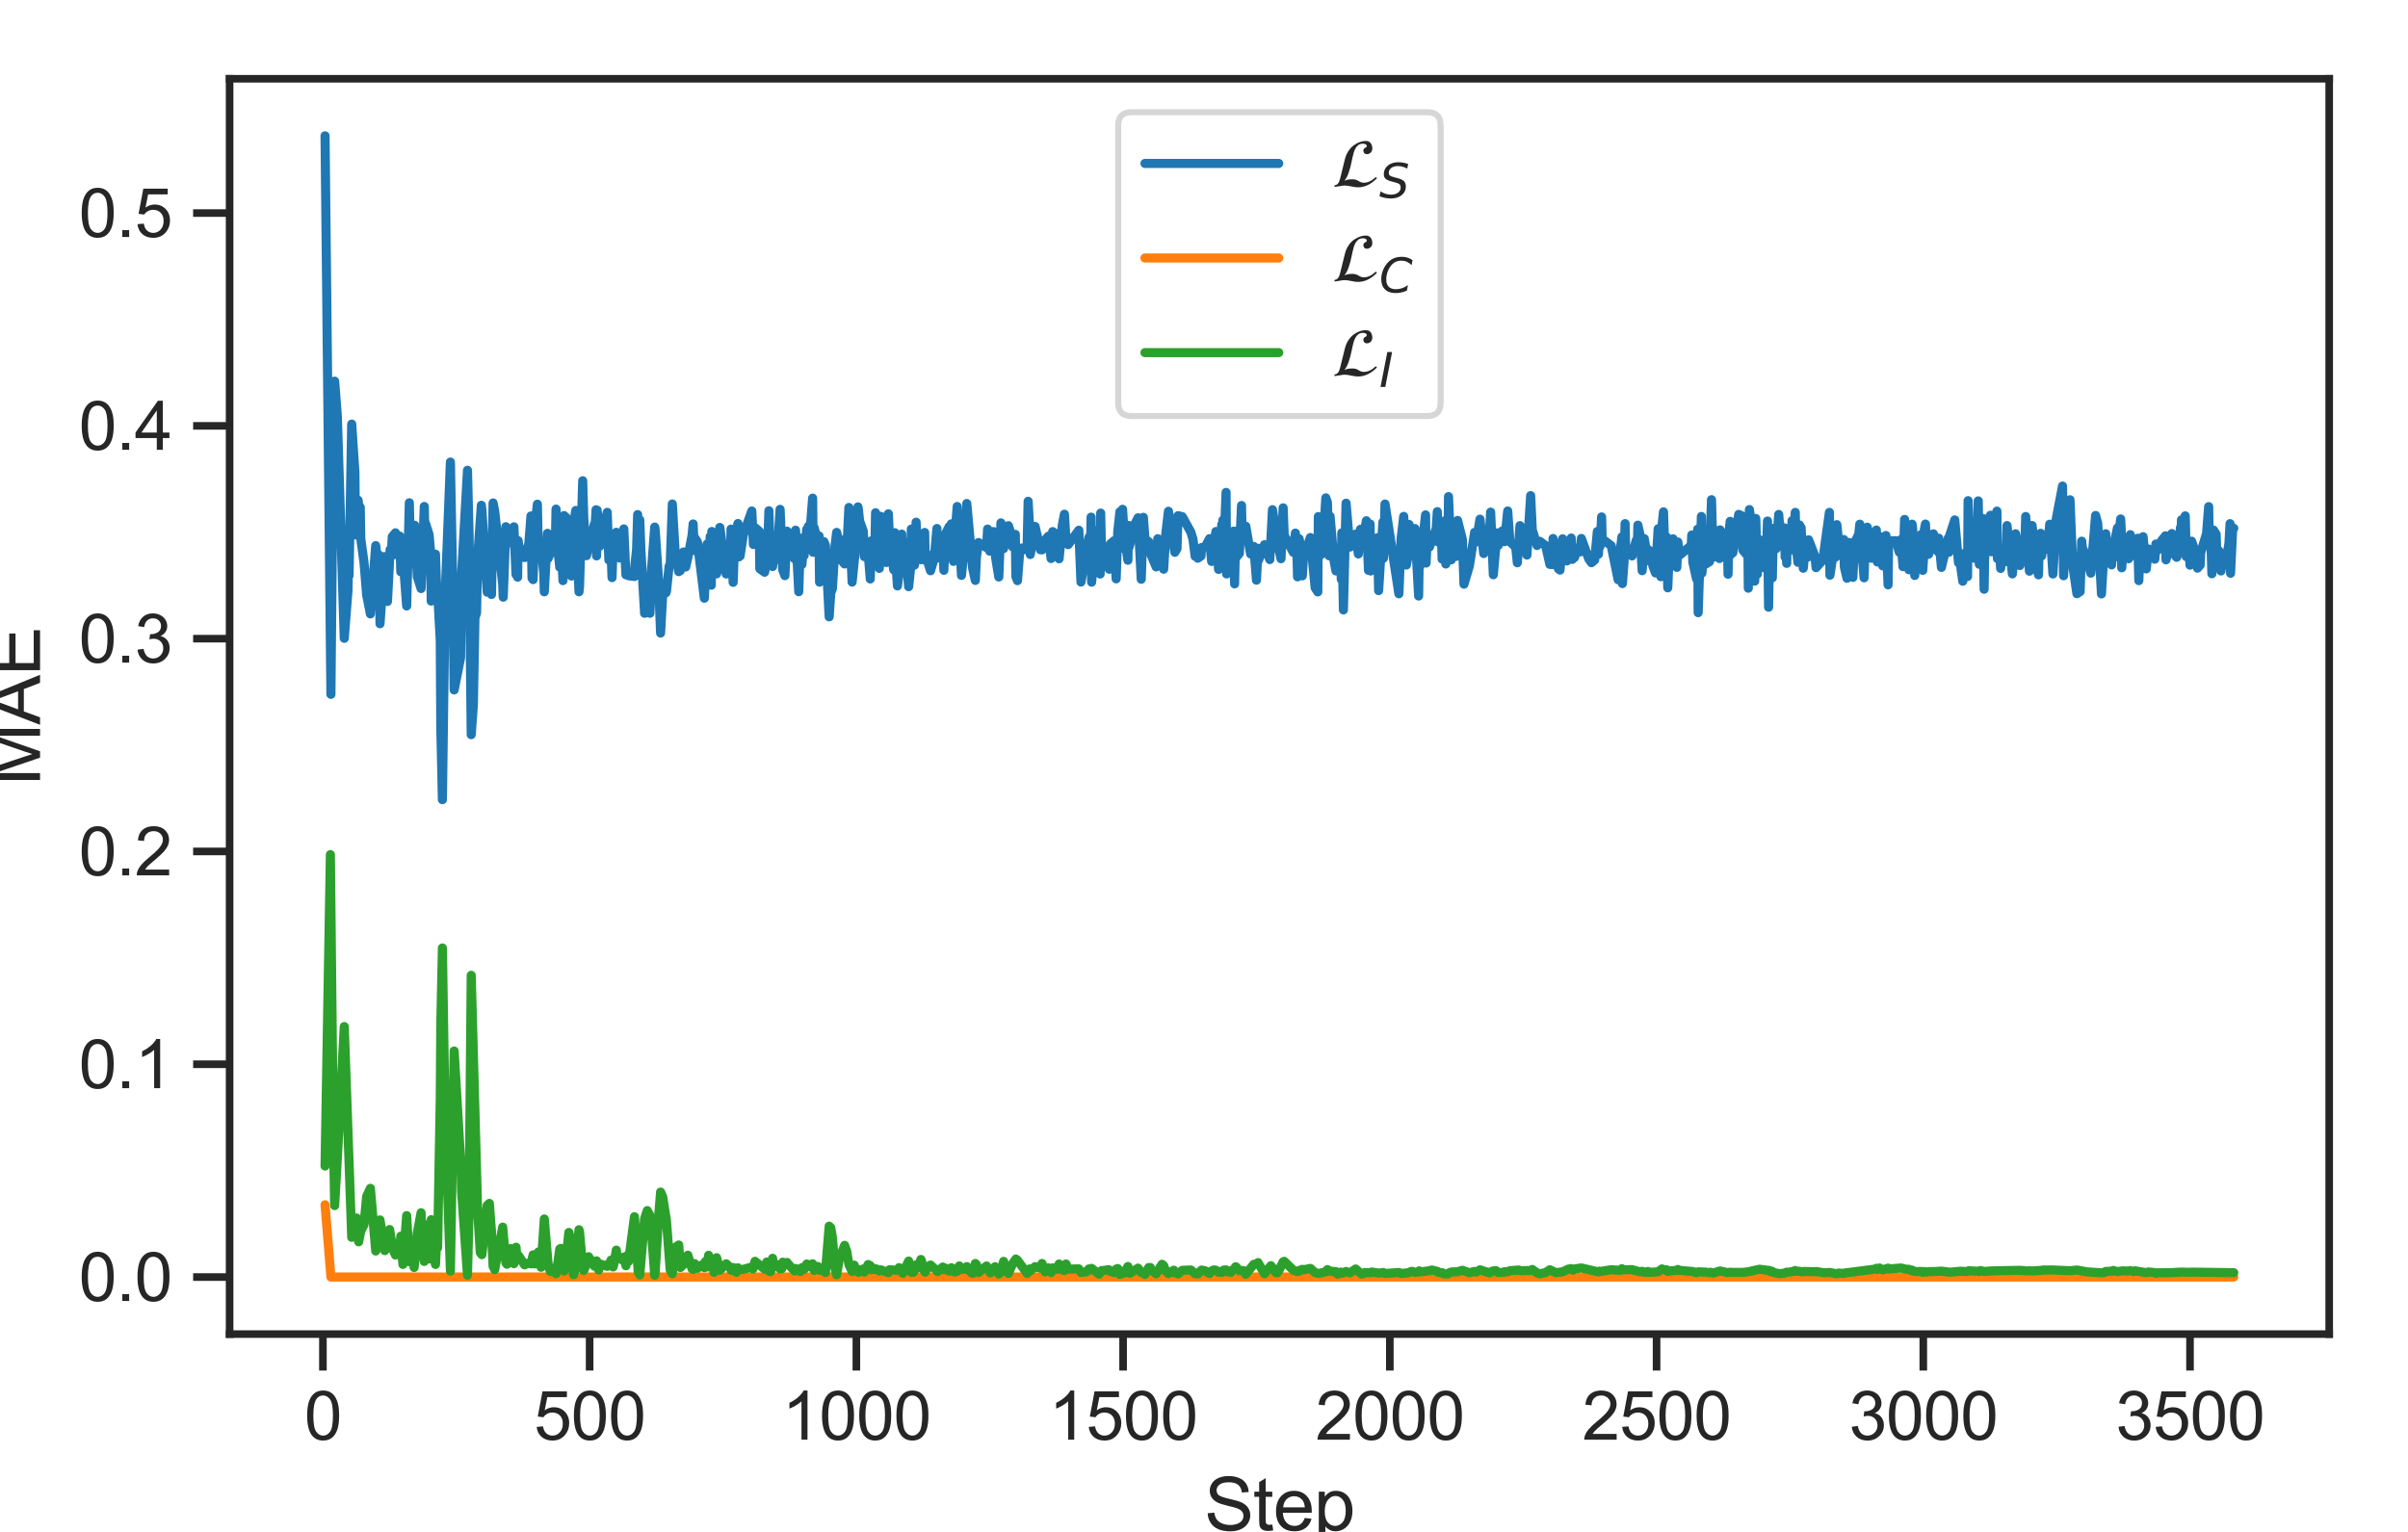 <?xml version="1.0" encoding="utf-8" standalone="no"?>
<!DOCTYPE svg PUBLIC "-//W3C//DTD SVG 1.1//EN"
  "http://www.w3.org/Graphics/SVG/1.1/DTD/svg11.dtd">
<svg xmlns:xlink="http://www.w3.org/1999/xlink" width="396pt" height="252pt" viewBox="0 0 396 252" xmlns="http://www.w3.org/2000/svg" version="1.1">
 <defs>
  <style type="text/css">*{stroke-linejoin: round; stroke-linecap: butt}</style>
 </defs>
 <g id="figure_1">
  <g id="patch_1">
   <path d="M 0 252 
L 396 252 
L 396 0 
L 0 0 
z
" style="fill: #ffffff"/>
  </g>
  <g id="axes_1">
   <g id="patch_2">
    <path d="M 37.76 219.46 
L 383.04 219.46 
L 383.04 12.96 
L 37.76 12.96 
z
" style="fill: #ffffff"/>
   </g>
   <g id="matplotlib.axis_1">
    <g id="xtick_1">
     <g id="line2d_1">
      <defs>
       <path id="m324ecf9fe1" d="M 0 0 
L 0 6 
" style="stroke: #262626; stroke-width: 1.25"/>
      </defs>
      <g>
       <use xlink:href="#m324ecf9fe1" x="53.104" y="219.46" style="fill: #262626; stroke: #262626; stroke-width: 1.25"/>
      </g>
     </g>
     <g id="text_1">
      <!-- 0 -->
      <g style="fill: #262626" transform="translate(50.045 236.834) scale(0.11 -0.11)">
       <defs>
        <path id="ArialMT-30" d="M 266 2259 
Q 266 3072 433 3567 
Q 600 4063 929 4331 
Q 1259 4600 1759 4600 
Q 2128 4600 2406 4451 
Q 2684 4303 2865 4023 
Q 3047 3744 3150 3342 
Q 3253 2941 3253 2259 
Q 3253 1453 3087 958 
Q 2922 463 2592 192 
Q 2263 -78 1759 -78 
Q 1097 -78 719 397 
Q 266 969 266 2259 
z
M 844 2259 
Q 844 1131 1108 757 
Q 1372 384 1759 384 
Q 2147 384 2411 759 
Q 2675 1134 2675 2259 
Q 2675 3391 2411 3762 
Q 2147 4134 1753 4134 
Q 1366 4134 1134 3806 
Q 844 3388 844 2259 
z
" transform="scale(0.016)"/>
       </defs>
       <use xlink:href="#ArialMT-30"/>
      </g>
     </g>
    </g>
    <g id="xtick_2">
     <g id="line2d_2">
      <g>
       <use xlink:href="#m324ecf9fe1" x="96.968" y="219.46" style="fill: #262626; stroke: #262626; stroke-width: 1.25"/>
      </g>
     </g>
     <g id="text_2">
      <!-- 500 -->
      <g style="fill: #262626" transform="translate(87.792 236.834) scale(0.11 -0.11)">
       <defs>
        <path id="ArialMT-35" d="M 266 1200 
L 856 1250 
Q 922 819 1161 601 
Q 1400 384 1738 384 
Q 2144 384 2425 690 
Q 2706 997 2706 1503 
Q 2706 1984 2436 2262 
Q 2166 2541 1728 2541 
Q 1456 2541 1237 2417 
Q 1019 2294 894 2097 
L 366 2166 
L 809 4519 
L 3088 4519 
L 3088 3981 
L 1259 3981 
L 1013 2750 
Q 1425 3038 1878 3038 
Q 2478 3038 2890 2622 
Q 3303 2206 3303 1553 
Q 3303 931 2941 478 
Q 2500 -78 1738 -78 
Q 1113 -78 717 272 
Q 322 622 266 1200 
z
" transform="scale(0.016)"/>
       </defs>
       <use xlink:href="#ArialMT-35"/>
       <use xlink:href="#ArialMT-30" x="55.615"/>
       <use xlink:href="#ArialMT-30" x="111.23"/>
      </g>
     </g>
    </g>
    <g id="xtick_3">
     <g id="line2d_3">
      <g>
       <use xlink:href="#m324ecf9fe1" x="140.832" y="219.46" style="fill: #262626; stroke: #262626; stroke-width: 1.25"/>
      </g>
     </g>
     <g id="text_3">
      <!-- 1000 -->
      <g style="fill: #262626" transform="translate(128.598 236.834) scale(0.11 -0.11)">
       <defs>
        <path id="ArialMT-31" d="M 2384 0 
L 1822 0 
L 1822 3584 
Q 1619 3391 1289 3197 
Q 959 3003 697 2906 
L 697 3450 
Q 1169 3672 1522 3987 
Q 1875 4303 2022 4600 
L 2384 4600 
L 2384 0 
z
" transform="scale(0.016)"/>
       </defs>
       <use xlink:href="#ArialMT-31"/>
       <use xlink:href="#ArialMT-30" x="55.615"/>
       <use xlink:href="#ArialMT-30" x="111.23"/>
       <use xlink:href="#ArialMT-30" x="166.846"/>
      </g>
     </g>
    </g>
    <g id="xtick_4">
     <g id="line2d_4">
      <g>
       <use xlink:href="#m324ecf9fe1" x="184.696" y="219.46" style="fill: #262626; stroke: #262626; stroke-width: 1.25"/>
      </g>
     </g>
     <g id="text_4">
      <!-- 1500 -->
      <g style="fill: #262626" transform="translate(172.462 236.834) scale(0.11 -0.11)">
       <use xlink:href="#ArialMT-31"/>
       <use xlink:href="#ArialMT-35" x="55.615"/>
       <use xlink:href="#ArialMT-30" x="111.23"/>
       <use xlink:href="#ArialMT-30" x="166.846"/>
      </g>
     </g>
    </g>
    <g id="xtick_5">
     <g id="line2d_5">
      <g>
       <use xlink:href="#m324ecf9fe1" x="228.56" y="219.46" style="fill: #262626; stroke: #262626; stroke-width: 1.25"/>
      </g>
     </g>
     <g id="text_5">
      <!-- 2000 -->
      <g style="fill: #262626" transform="translate(216.326 236.834) scale(0.11 -0.11)">
       <defs>
        <path id="ArialMT-32" d="M 3222 541 
L 3222 0 
L 194 0 
Q 188 203 259 391 
Q 375 700 629 1000 
Q 884 1300 1366 1694 
Q 2113 2306 2375 2664 
Q 2638 3022 2638 3341 
Q 2638 3675 2398 3904 
Q 2159 4134 1775 4134 
Q 1369 4134 1125 3890 
Q 881 3647 878 3216 
L 300 3275 
Q 359 3922 746 4261 
Q 1134 4600 1788 4600 
Q 2447 4600 2831 4234 
Q 3216 3869 3216 3328 
Q 3216 3053 3103 2787 
Q 2991 2522 2730 2228 
Q 2469 1934 1863 1422 
Q 1356 997 1212 845 
Q 1069 694 975 541 
L 3222 541 
z
" transform="scale(0.016)"/>
       </defs>
       <use xlink:href="#ArialMT-32"/>
       <use xlink:href="#ArialMT-30" x="55.615"/>
       <use xlink:href="#ArialMT-30" x="111.23"/>
       <use xlink:href="#ArialMT-30" x="166.846"/>
      </g>
     </g>
    </g>
    <g id="xtick_6">
     <g id="line2d_6">
      <g>
       <use xlink:href="#m324ecf9fe1" x="272.424" y="219.46" style="fill: #262626; stroke: #262626; stroke-width: 1.25"/>
      </g>
     </g>
     <g id="text_6">
      <!-- 2500 -->
      <g style="fill: #262626" transform="translate(260.19 236.834) scale(0.11 -0.11)">
       <use xlink:href="#ArialMT-32"/>
       <use xlink:href="#ArialMT-35" x="55.615"/>
       <use xlink:href="#ArialMT-30" x="111.23"/>
       <use xlink:href="#ArialMT-30" x="166.846"/>
      </g>
     </g>
    </g>
    <g id="xtick_7">
     <g id="line2d_7">
      <g>
       <use xlink:href="#m324ecf9fe1" x="316.288" y="219.46" style="fill: #262626; stroke: #262626; stroke-width: 1.25"/>
      </g>
     </g>
     <g id="text_7">
      <!-- 3000 -->
      <g style="fill: #262626" transform="translate(304.054 236.834) scale(0.11 -0.11)">
       <defs>
        <path id="ArialMT-33" d="M 269 1209 
L 831 1284 
Q 928 806 1161 595 
Q 1394 384 1728 384 
Q 2125 384 2398 659 
Q 2672 934 2672 1341 
Q 2672 1728 2419 1979 
Q 2166 2231 1775 2231 
Q 1616 2231 1378 2169 
L 1441 2663 
Q 1497 2656 1531 2656 
Q 1891 2656 2178 2843 
Q 2466 3031 2466 3422 
Q 2466 3731 2256 3934 
Q 2047 4138 1716 4138 
Q 1388 4138 1169 3931 
Q 950 3725 888 3313 
L 325 3413 
Q 428 3978 793 4289 
Q 1159 4600 1703 4600 
Q 2078 4600 2393 4439 
Q 2709 4278 2876 4000 
Q 3044 3722 3044 3409 
Q 3044 3113 2884 2869 
Q 2725 2625 2413 2481 
Q 2819 2388 3044 2092 
Q 3269 1797 3269 1353 
Q 3269 753 2831 336 
Q 2394 -81 1725 -81 
Q 1122 -81 723 278 
Q 325 638 269 1209 
z
" transform="scale(0.016)"/>
       </defs>
       <use xlink:href="#ArialMT-33"/>
       <use xlink:href="#ArialMT-30" x="55.615"/>
       <use xlink:href="#ArialMT-30" x="111.23"/>
       <use xlink:href="#ArialMT-30" x="166.846"/>
      </g>
     </g>
    </g>
    <g id="xtick_8">
     <g id="line2d_8">
      <g>
       <use xlink:href="#m324ecf9fe1" x="360.152" y="219.46" style="fill: #262626; stroke: #262626; stroke-width: 1.25"/>
      </g>
     </g>
     <g id="text_8">
      <!-- 3500 -->
      <g style="fill: #262626" transform="translate(347.918 236.834) scale(0.11 -0.11)">
       <use xlink:href="#ArialMT-33"/>
       <use xlink:href="#ArialMT-35" x="55.615"/>
       <use xlink:href="#ArialMT-30" x="111.23"/>
       <use xlink:href="#ArialMT-30" x="166.846"/>
      </g>
     </g>
    </g>
    <g id="text_9">
     <!-- Step -->
     <g style="fill: #262626" transform="translate(198.058 251.755) scale(0.12 -0.12)">
      <defs>
       <path id="ArialMT-53" d="M 288 1472 
L 859 1522 
Q 900 1178 1048 958 
Q 1197 738 1509 602 
Q 1822 466 2213 466 
Q 2559 466 2825 569 
Q 3091 672 3220 851 
Q 3350 1031 3350 1244 
Q 3350 1459 3225 1620 
Q 3100 1781 2813 1891 
Q 2628 1963 1997 2114 
Q 1366 2266 1113 2400 
Q 784 2572 623 2826 
Q 463 3081 463 3397 
Q 463 3744 659 4045 
Q 856 4347 1234 4503 
Q 1613 4659 2075 4659 
Q 2584 4659 2973 4495 
Q 3363 4331 3572 4012 
Q 3781 3694 3797 3291 
L 3216 3247 
Q 3169 3681 2898 3903 
Q 2628 4125 2100 4125 
Q 1550 4125 1298 3923 
Q 1047 3722 1047 3438 
Q 1047 3191 1225 3031 
Q 1400 2872 2139 2705 
Q 2878 2538 3153 2413 
Q 3553 2228 3743 1945 
Q 3934 1663 3934 1294 
Q 3934 928 3725 604 
Q 3516 281 3123 101 
Q 2731 -78 2241 -78 
Q 1619 -78 1198 103 
Q 778 284 539 648 
Q 300 1013 288 1472 
z
" transform="scale(0.016)"/>
       <path id="ArialMT-74" d="M 1650 503 
L 1731 6 
Q 1494 -44 1306 -44 
Q 1000 -44 831 53 
Q 663 150 594 308 
Q 525 466 525 972 
L 525 2881 
L 113 2881 
L 113 3319 
L 525 3319 
L 525 4141 
L 1084 4478 
L 1084 3319 
L 1650 3319 
L 1650 2881 
L 1084 2881 
L 1084 941 
Q 1084 700 1114 631 
Q 1144 563 1211 522 
Q 1278 481 1403 481 
Q 1497 481 1650 503 
z
" transform="scale(0.016)"/>
       <path id="ArialMT-65" d="M 2694 1069 
L 3275 997 
Q 3138 488 2766 206 
Q 2394 -75 1816 -75 
Q 1088 -75 661 373 
Q 234 822 234 1631 
Q 234 2469 665 2931 
Q 1097 3394 1784 3394 
Q 2450 3394 2872 2941 
Q 3294 2488 3294 1666 
Q 3294 1616 3291 1516 
L 816 1516 
Q 847 969 1125 678 
Q 1403 388 1819 388 
Q 2128 388 2347 550 
Q 2566 713 2694 1069 
z
M 847 1978 
L 2700 1978 
Q 2663 2397 2488 2606 
Q 2219 2931 1791 2931 
Q 1403 2931 1139 2672 
Q 875 2413 847 1978 
z
" transform="scale(0.016)"/>
       <path id="ArialMT-70" d="M 422 -1272 
L 422 3319 
L 934 3319 
L 934 2888 
Q 1116 3141 1344 3267 
Q 1572 3394 1897 3394 
Q 2322 3394 2647 3175 
Q 2972 2956 3137 2557 
Q 3303 2159 3303 1684 
Q 3303 1175 3120 767 
Q 2938 359 2589 142 
Q 2241 -75 1856 -75 
Q 1575 -75 1351 44 
Q 1128 163 984 344 
L 984 -1272 
L 422 -1272 
z
M 931 1641 
Q 931 1000 1190 694 
Q 1450 388 1819 388 
Q 2194 388 2461 705 
Q 2728 1022 2728 1688 
Q 2728 2322 2467 2637 
Q 2206 2953 1844 2953 
Q 1484 2953 1207 2617 
Q 931 2281 931 1641 
z
" transform="scale(0.016)"/>
      </defs>
      <use xlink:href="#ArialMT-53"/>
      <use xlink:href="#ArialMT-74" x="66.699"/>
      <use xlink:href="#ArialMT-65" x="94.482"/>
      <use xlink:href="#ArialMT-70" x="150.098"/>
     </g>
    </g>
   </g>
   <g id="matplotlib.axis_2">
    <g id="ytick_1">
     <g id="line2d_9">
      <defs>
       <path id="m68fe9fb8db" d="M 0 0 
L -6 0 
" style="stroke: #262626; stroke-width: 1.25"/>
      </defs>
      <g>
       <use xlink:href="#m68fe9fb8db" x="37.76" y="210.074" style="fill: #262626; stroke: #262626; stroke-width: 1.25"/>
      </g>
     </g>
     <g id="text_10">
      <!-- 0.0 -->
      <g style="fill: #262626" transform="translate(12.97 214.01) scale(0.11 -0.11)">
       <defs>
        <path id="ArialMT-2e" d="M 581 0 
L 581 641 
L 1222 641 
L 1222 0 
L 581 0 
z
" transform="scale(0.016)"/>
       </defs>
       <use xlink:href="#ArialMT-30"/>
       <use xlink:href="#ArialMT-2e" x="55.615"/>
       <use xlink:href="#ArialMT-30" x="83.398"/>
      </g>
     </g>
    </g>
    <g id="ytick_2">
     <g id="line2d_10">
      <g>
       <use xlink:href="#m68fe9fb8db" x="37.76" y="175.069" style="fill: #262626; stroke: #262626; stroke-width: 1.25"/>
      </g>
     </g>
     <g id="text_11">
      <!-- 0.1 -->
      <g style="fill: #262626" transform="translate(12.97 179.006) scale(0.11 -0.11)">
       <use xlink:href="#ArialMT-30"/>
       <use xlink:href="#ArialMT-2e" x="55.615"/>
       <use xlink:href="#ArialMT-31" x="83.398"/>
      </g>
     </g>
    </g>
    <g id="ytick_3">
     <g id="line2d_11">
      <g>
       <use xlink:href="#m68fe9fb8db" x="37.76" y="140.064" style="fill: #262626; stroke: #262626; stroke-width: 1.25"/>
      </g>
     </g>
     <g id="text_12">
      <!-- 0.2 -->
      <g style="fill: #262626" transform="translate(12.97 144.001) scale(0.11 -0.11)">
       <use xlink:href="#ArialMT-30"/>
       <use xlink:href="#ArialMT-2e" x="55.615"/>
       <use xlink:href="#ArialMT-32" x="83.398"/>
      </g>
     </g>
    </g>
    <g id="ytick_4">
     <g id="line2d_12">
      <g>
       <use xlink:href="#m68fe9fb8db" x="37.76" y="105.06" style="fill: #262626; stroke: #262626; stroke-width: 1.25"/>
      </g>
     </g>
     <g id="text_13">
      <!-- 0.3 -->
      <g style="fill: #262626" transform="translate(12.97 108.997) scale(0.11 -0.11)">
       <use xlink:href="#ArialMT-30"/>
       <use xlink:href="#ArialMT-2e" x="55.615"/>
       <use xlink:href="#ArialMT-33" x="83.398"/>
      </g>
     </g>
    </g>
    <g id="ytick_5">
     <g id="line2d_13">
      <g>
       <use xlink:href="#m68fe9fb8db" x="37.76" y="70.055" style="fill: #262626; stroke: #262626; stroke-width: 1.25"/>
      </g>
     </g>
     <g id="text_14">
      <!-- 0.4 -->
      <g style="fill: #262626" transform="translate(12.97 73.992) scale(0.11 -0.11)">
       <defs>
        <path id="ArialMT-34" d="M 2069 0 
L 2069 1097 
L 81 1097 
L 81 1613 
L 2172 4581 
L 2631 4581 
L 2631 1613 
L 3250 1613 
L 3250 1097 
L 2631 1097 
L 2631 0 
L 2069 0 
z
M 2069 1613 
L 2069 3678 
L 634 1613 
L 2069 1613 
z
" transform="scale(0.016)"/>
       </defs>
       <use xlink:href="#ArialMT-30"/>
       <use xlink:href="#ArialMT-2e" x="55.615"/>
       <use xlink:href="#ArialMT-34" x="83.398"/>
      </g>
     </g>
    </g>
    <g id="ytick_6">
     <g id="line2d_14">
      <g>
       <use xlink:href="#m68fe9fb8db" x="37.76" y="35.051" style="fill: #262626; stroke: #262626; stroke-width: 1.25"/>
      </g>
     </g>
     <g id="text_15">
      <!-- 0.5 -->
      <g style="fill: #262626" transform="translate(12.97 38.987) scale(0.11 -0.11)">
       <use xlink:href="#ArialMT-30"/>
       <use xlink:href="#ArialMT-2e" x="55.615"/>
       <use xlink:href="#ArialMT-35" x="83.398"/>
      </g>
     </g>
    </g>
    <g id="text_16">
     <!-- MAE -->
     <g style="fill: #262626" transform="translate(6.585 129.212) rotate(-90) scale(0.12 -0.12)">
      <defs>
       <path id="ArialMT-4d" d="M 475 0 
L 475 4581 
L 1388 4581 
L 2472 1338 
Q 2622 884 2691 659 
Q 2769 909 2934 1394 
L 4031 4581 
L 4847 4581 
L 4847 0 
L 4263 0 
L 4263 3834 
L 2931 0 
L 2384 0 
L 1059 3900 
L 1059 0 
L 475 0 
z
" transform="scale(0.016)"/>
       <path id="ArialMT-41" d="M -9 0 
L 1750 4581 
L 2403 4581 
L 4278 0 
L 3588 0 
L 3053 1388 
L 1138 1388 
L 634 0 
L -9 0 
z
M 1313 1881 
L 2866 1881 
L 2388 3150 
Q 2169 3728 2063 4100 
Q 1975 3659 1816 3225 
L 1313 1881 
z
" transform="scale(0.016)"/>
       <path id="ArialMT-45" d="M 506 0 
L 506 4581 
L 3819 4581 
L 3819 4041 
L 1113 4041 
L 1113 2638 
L 3647 2638 
L 3647 2100 
L 1113 2100 
L 1113 541 
L 3925 541 
L 3925 0 
L 506 0 
z
" transform="scale(0.016)"/>
      </defs>
      <use xlink:href="#ArialMT-4d"/>
      <use xlink:href="#ArialMT-41" x="83.301"/>
      <use xlink:href="#ArialMT-45" x="150"/>
     </g>
    </g>
   </g>
   <g id="line2d_15">
    <path d="M 53.455 22.346 
L 54.42 114.22 
L 54.858 67.041 
L 55.034 62.706 
L 55.472 68.386 
L 56.613 105 
L 57.227 97.112 
L 57.315 92.074 
L 57.402 94.675 
L 57.841 69.763 
L 58.367 77.754 
L 58.455 87.993 
L 58.543 85.597 
L 58.63 87.198 
L 58.894 82.29 
L 59.069 83.951 
L 59.245 83.448 
L 59.332 88.656 
L 59.859 92.482 
L 60.297 97.866 
L 60.911 100.989 
L 61.789 89.759 
L 62.14 93.002 
L 62.403 91.339 
L 62.491 102.605 
L 63.28 91.561 
L 63.719 98.937 
L 64.157 90.413 
L 64.333 91.49 
L 64.508 88.29 
L 65.035 87.65 
L 65.122 91.208 
L 65.736 88.181 
L 65.912 94.052 
L 66 89.572 
L 66.263 91.516 
L 66.877 99.682 
L 67.316 82.709 
L 67.491 91.352 
L 68.017 86.956 
L 68.105 89.848 
L 68.193 86.411 
L 68.631 94.87 
L 69.246 96.814 
L 69.421 93.067 
L 69.772 83.318 
L 69.86 87.275 
L 69.947 86.011 
L 70.562 87.936 
L 70.825 90.937 
L 70.912 98.874 
L 71 95.608 
L 71.088 96.692 
L 71.263 92.07 
L 71.614 91.164 
L 71.79 96.242 
L 71.965 97.385 
L 72.404 105.413 
L 72.492 119.848 
L 72.755 131.541 
L 73.193 98.286 
L 74.071 76.012 
L 74.509 99.028 
L 74.685 113.492 
L 75.737 108.221 
L 75.913 94.429 
L 76.878 77.366 
L 77.141 88.019 
L 77.492 120.852 
L 77.843 115.977 
L 78.106 101.604 
L 78.369 100.845 
L 78.545 91.766 
L 79.159 83.118 
L 79.247 83.902 
L 80.124 97.411 
L 80.475 95.788 
L 80.826 97.787 
L 81.089 82.737 
L 81.352 84.082 
L 82.668 96.068 
L 82.756 98.236 
L 83.194 86.647 
L 83.458 88.545 
L 83.984 88.124 
L 84.159 89.363 
L 84.51 86.664 
L 84.861 94.514 
L 85.037 90.161 
L 85.124 94.941 
L 85.212 88.946 
L 85.3 89.798 
L 86.265 91.719 
L 86.967 89.43 
L 87.318 84.879 
L 87.493 95.105 
L 87.668 95.345 
L 87.932 86.872 
L 88.37 82.938 
L 88.546 90.88 
L 88.984 89.762 
L 89.423 94.214 
L 89.511 97.353 
L 90.037 87.73 
L 90.125 91.886 
L 90.476 91.055 
L 91.353 88.391 
L 91.441 83.743 
L 91.616 89.198 
L 92.055 93.306 
L 92.23 88.46 
L 92.581 95.51 
L 92.757 84.812 
L 93.108 85.138 
L 93.546 94.202 
L 93.897 91.977 
L 93.985 94.755 
L 94.16 85.857 
L 94.336 86.12 
L 94.687 83.976 
L 95.213 97.351 
L 95.301 96.53 
L 95.827 79.085 
L 96.003 85.269 
L 96.441 91.411 
L 97.757 86.2 
L 97.845 86.962 
L 98.02 83.857 
L 98.108 91.445 
L 98.196 83.922 
L 98.459 86.145 
L 98.634 89.855 
L 99.863 84.282 
L 100.126 92.114 
L 100.214 90.474 
L 100.301 88.528 
L 100.477 90.621 
L 100.652 95.019 
L 100.828 89.734 
L 101.003 90.561 
L 101.354 87.561 
L 101.53 90.731 
L 101.88 91.792 
L 102.582 87.008 
L 102.933 94.552 
L 103.196 94.567 
L 103.372 94.71 
L 104.337 94.831 
L 104.425 92.814 
L 104.688 90.408 
L 104.863 84.647 
L 104.951 89.15 
L 105.214 85.523 
L 105.39 90.342 
L 106.004 100.885 
L 106.442 100.729 
L 106.881 100.882 
L 107.144 93.711 
L 107.67 86.703 
L 107.758 87.271 
L 108.285 95.228 
L 108.635 104.138 
L 108.986 97.728 
L 109.513 97.517 
L 109.6 97.28 
L 110.039 93.107 
L 110.215 92.952 
L 110.565 82.905 
L 111.004 90.379 
L 111.618 94.034 
L 111.881 93.856 
L 112.408 90.803 
L 112.759 93.27 
L 113.11 91.737 
L 113.811 88.091 
L 113.987 86.192 
L 114.162 90.547 
L 114.25 88.464 
L 114.689 89.139 
L 115.829 98.405 
L 116.268 89.51 
L 116.356 90.106 
L 116.531 92.249 
L 116.706 90.6 
L 116.794 88.251 
L 116.97 96.269 
L 117.057 87.43 
L 117.233 94.428 
L 117.321 93.733 
L 117.408 88.901 
L 117.847 94.402 
L 118.198 93.065 
L 118.373 86.762 
L 119.426 94.419 
L 120.128 93.089 
L 120.216 87.047 
L 120.566 95.794 
L 120.83 88.664 
L 121.356 86.119 
L 121.532 91.602 
L 121.707 91.459 
L 122.233 87.989 
L 123.637 84.058 
L 123.9 89.569 
L 124.163 86.802 
L 124.865 87.396 
L 124.953 93.564 
L 125.742 94.13 
L 126.093 92.281 
L 126.181 92.363 
L 126.444 84.017 
L 126.707 92.824 
L 126.795 92.239 
L 127.058 93.191 
L 127.234 91.524 
L 127.76 92.034 
L 128.287 83.788 
L 128.725 93.74 
L 129.076 94.69 
L 129.427 87.382 
L 129.515 89.606 
L 130.655 91.918 
L 130.831 87.218 
L 131.357 97.337 
L 131.62 88.534 
L 131.883 92.852 
L 132.147 89.49 
L 132.234 91.383 
L 132.673 87.065 
L 132.761 89.409 
L 132.936 86.572 
L 133.024 89.757 
L 133.638 81.943 
L 133.726 90.852 
L 133.901 86.84 
L 134.515 89.38 
L 134.691 88.161 
L 134.778 95.761 
L 134.866 89.956 
L 135.48 89.091 
L 135.743 89.691 
L 136.358 101.465 
L 136.621 97.533 
L 136.884 96.844 
L 137.323 89.796 
L 137.586 87.581 
L 137.937 89.023 
L 138.024 91.706 
L 138.902 92.773 
L 138.989 88.694 
L 139.253 90.672 
L 139.603 83.476 
L 140.13 95.751 
L 141.007 87.165 
L 141.095 83.384 
L 141.183 83.966 
L 141.358 85.684 
L 141.972 87.4 
L 142.148 91.572 
L 142.762 90.815 
L 143.113 95.24 
L 143.288 88.968 
L 143.902 89.167 
L 143.99 84.348 
L 144.078 87.906 
L 144.604 93.495 
L 144.867 84.945 
L 145.744 92.532 
L 146.095 84.52 
L 146.271 88.677 
L 146.973 93.717 
L 147.148 87.632 
L 147.236 91.161 
L 147.587 96.386 
L 147.85 94.376 
L 148.289 87.864 
L 148.376 92.829 
L 148.464 88.902 
L 148.815 89.231 
L 149.429 96.508 
L 149.78 93.107 
L 149.868 87.035 
L 149.955 88.937 
L 150.394 92.963 
L 150.657 85.898 
L 150.833 89.73 
L 151.447 92.075 
L 151.534 89.401 
L 151.798 88.699 
L 151.885 89.593 
L 152.061 87.591 
L 152.149 92.167 
L 152.412 91.131 
L 152.587 92.457 
L 153.026 93.887 
L 153.64 91.798 
L 154.079 86.94 
L 154.166 91.792 
L 155.044 88.273 
L 155.219 93.819 
L 155.482 87.845 
L 156.096 86.625 
L 156.36 91.266 
L 156.447 86.177 
L 156.798 92.345 
L 156.974 88.919 
L 157.412 83.321 
L 157.851 89.241 
L 158.114 94.654 
L 158.904 86.794 
L 158.991 82.831 
L 159.956 93.504 
L 160.395 95.477 
L 160.57 91.684 
L 160.921 89.242 
L 162.237 90.078 
L 162.413 87.032 
L 162.764 90.665 
L 162.939 88.882 
L 163.115 89.114 
L 163.378 87.443 
L 163.641 89.48 
L 163.729 91.724 
L 164.255 94.916 
L 164.606 86.017 
L 165.045 90.235 
L 165.132 89.255 
L 165.22 86.922 
L 165.571 87.282 
L 165.834 86.477 
L 166.273 87.856 
L 166.536 89.954 
L 166.975 87.908 
L 167.062 94.853 
L 167.326 95.514 
L 167.676 90.966 
L 168.027 90.155 
L 168.466 90.419 
L 168.905 90.352 
L 169.08 82.463 
L 169.343 87.238 
L 169.431 91.214 
L 170.221 86.603 
L 171.098 90.437 
L 171.361 90.446 
L 171.887 88.813 
L 172.414 88.2 
L 172.852 91.875 
L 173.116 87.449 
L 173.73 87.929 
L 173.817 90.681 
L 174.168 91.916 
L 174.695 86.403 
L 175.046 84.586 
L 175.309 88.959 
L 175.66 89.595 
L 177.414 87.224 
L 177.765 95.745 
L 179.081 88.376 
L 179.257 91.259 
L 179.344 89.593 
L 179.432 85.068 
L 179.52 95.765 
L 180.222 87.398 
L 180.748 87.181 
L 180.923 94.427 
L 181.011 84.403 
L 181.187 92.742 
L 181.274 90.985 
L 182.327 92.779 
L 182.415 93.641 
L 182.59 89.48 
L 183.204 88.962 
L 183.555 95.223 
L 183.818 87.467 
L 184.169 84.181 
L 184.52 90.167 
L 184.608 83.782 
L 184.871 87.889 
L 185.485 92.159 
L 185.573 86.431 
L 185.661 90.049 
L 185.836 89.443 
L 186.099 87.259 
L 187.152 85.176 
L 187.678 95.286 
L 188.029 85.104 
L 188.293 88.67 
L 188.907 89.107 
L 189.258 91.167 
L 190.135 93.257 
L 190.398 88.622 
L 190.486 89.337 
L 190.661 89.521 
L 191.1 91.466 
L 191.363 93.633 
L 191.714 87.824 
L 192.153 84.103 
L 193.205 90.852 
L 193.556 90.273 
L 193.732 84.835 
L 194.433 84.996 
L 195.837 87.539 
L 196.188 88.697 
L 196.539 91.5 
L 196.714 90.585 
L 196.978 91.829 
L 197.504 91.459 
L 197.592 90.069 
L 198.206 89.952 
L 198.908 88.604 
L 199.259 92.359 
L 199.96 87.439 
L 200.399 93.669 
L 200.925 86.269 
L 201.013 88.627 
L 201.101 85.579 
L 201.189 92.134 
L 201.627 81.005 
L 201.715 94.409 
L 201.803 89.924 
L 202.417 90.539 
L 202.592 88.79 
L 202.855 87.377 
L 203.031 96.046 
L 203.206 87.396 
L 203.294 91.682 
L 203.82 91.029 
L 204.171 83.154 
L 204.259 87.984 
L 204.434 87.254 
L 204.873 86.565 
L 205.663 91.123 
L 206.014 91.196 
L 206.189 89.888 
L 206.628 95.441 
L 206.891 90.199 
L 206.979 92.13 
L 207.944 89.608 
L 208.821 92.048 
L 209.26 83.841 
L 209.698 86.758 
L 209.786 90.163 
L 210.049 88.961 
L 210.663 91.91 
L 211.014 83.542 
L 211.19 88.071 
L 212.681 90.86 
L 213.032 87.698 
L 213.295 91.438 
L 213.383 94.89 
L 213.646 88.624 
L 213.821 89.544 
L 214.172 94.722 
L 214.348 91.829 
L 215.488 88.426 
L 216.278 96.685 
L 216.716 97.365 
L 216.804 84.974 
L 216.892 91.546 
L 217.506 90.959 
L 218.032 81.901 
L 218.296 82.643 
L 218.559 91.416 
L 218.734 84.934 
L 219.348 92.051 
L 219.699 93.917 
L 219.962 93.029 
L 220.489 92.185 
L 220.576 95.285 
L 220.664 87.656 
L 220.927 100.332 
L 221.366 82.773 
L 221.98 89.998 
L 222.857 89.324 
L 222.945 87.857 
L 223.384 91.127 
L 223.471 88.082 
L 223.735 87.069 
L 223.91 88.723 
L 224.173 88.662 
L 224.7 85.666 
L 225.051 93.823 
L 225.314 86.193 
L 225.401 93.93 
L 226.542 88.453 
L 226.717 97.155 
L 227.419 85.891 
L 227.507 91.835 
L 227.77 82.914 
L 230.051 97.675 
L 230.402 88.733 
L 230.841 84.948 
L 231.279 92.949 
L 231.63 91.064 
L 231.718 86.271 
L 232.332 90.152 
L 232.683 86.944 
L 233.297 98.043 
L 233.385 92.067 
L 233.472 93.248 
L 234.437 84.7 
L 234.525 92.624 
L 234.701 88.599 
L 235.052 90.005 
L 235.49 88.928 
L 236.192 86.902 
L 236.367 84.166 
L 236.543 89.17 
L 237.069 88.636 
L 237.157 91.969 
L 237.333 87.972 
L 237.596 85.664 
L 237.771 92.779 
L 238.122 90.337 
L 238.21 81.693 
L 238.648 92.098 
L 238.999 87.246 
L 239.087 87.806 
L 239.438 91.531 
L 239.701 85.617 
L 240.491 88.745 
L 240.754 96.095 
L 241.631 93.135 
L 242.508 87.57 
L 242.772 89.151 
L 243.386 85.405 
L 244 91.05 
L 244.965 87.318 
L 245.14 84.246 
L 245.579 94.543 
L 246.193 87.654 
L 246.368 89.745 
L 246.895 88.76 
L 247.07 87.333 
L 247.334 87.717 
L 247.421 89.107 
L 247.948 84.057 
L 248.299 89.083 
L 249.264 90.017 
L 249.527 92.578 
L 249.965 86.468 
L 251.106 91.302 
L 251.72 81.531 
L 251.983 87.152 
L 252.773 89.734 
L 253.211 89.04 
L 254.176 89.755 
L 254.878 92.842 
L 255.317 92.869 
L 255.404 88.586 
L 255.843 90.564 
L 256.282 93.565 
L 256.545 93.78 
L 256.984 88.634 
L 257.685 92.274 
L 257.949 89.804 
L 258.387 88.508 
L 258.563 92.017 
L 258.65 91.708 
L 258.738 91.009 
L 258.914 91.717 
L 259.44 90.157 
L 259.879 90.787 
L 260.054 88.578 
L 261.282 91.955 
L 261.721 92.563 
L 262.247 92.108 
L 262.686 87.425 
L 262.861 91.174 
L 263.037 88.199 
L 263.125 89.885 
L 263.388 85.035 
L 263.475 88.636 
L 264.967 89.762 
L 266.107 95.369 
L 266.37 91.224 
L 266.721 88.322 
L 266.809 96 
L 267.072 92.497 
L 267.248 86.134 
L 267.335 89.842 
L 268.388 91.452 
L 269.09 88.865 
L 269.266 90.048 
L 269.353 86.386 
L 269.704 87.973 
L 270.055 93.876 
L 270.406 88.61 
L 271.02 92.232 
L 271.108 90.451 
L 271.459 90.929 
L 271.81 93.061 
L 272.248 94.253 
L 272.687 86.988 
L 272.862 92.613 
L 272.95 91.092 
L 273.126 94.867 
L 273.301 86.669 
L 273.564 84.202 
L 273.915 94.325 
L 274.091 88.363 
L 274.266 96.696 
L 274.441 92.49 
L 275.056 88.98 
L 275.143 88.64 
L 275.757 93.332 
L 275.933 89.163 
L 276.196 91.343 
L 278.126 89.726 
L 278.214 88.011 
L 278.389 92.474 
L 279.003 95.229 
L 279.179 87.051 
L 279.267 100.784 
L 279.793 84.961 
L 279.881 94.279 
L 280.144 91.492 
L 280.232 87.255 
L 280.495 92.791 
L 281.109 92.417 
L 281.46 82.201 
L 281.723 91.682 
L 282.688 88.779 
L 282.776 91.88 
L 282.863 87.163 
L 284.092 89.631 
L 284.179 94.459 
L 284.355 87.464 
L 284.53 85.764 
L 284.618 91.236 
L 284.706 89.388 
L 284.969 90.931 
L 285.934 84.617 
L 286.46 84.861 
L 286.636 90.527 
L 287.337 91.342 
L 287.425 87.244 
L 287.513 96.76 
L 287.688 83.827 
L 288.302 87.853 
L 288.566 95.602 
L 288.741 85.294 
L 289.004 94.44 
L 289.18 88.91 
L 289.355 88.785 
L 290.145 93.416 
L 290.496 90.746 
L 290.671 85.711 
L 290.847 99.886 
L 291.022 88.861 
L 291.11 91.538 
L 291.461 95.057 
L 291.636 86.917 
L 292.075 90.269 
L 292.513 84.627 
L 292.601 85.785 
L 292.952 87.438 
L 293.391 87.993 
L 293.478 86.848 
L 293.566 91.616 
L 293.654 90.064 
L 293.829 92.676 
L 293.917 87.27 
L 294.619 88.343 
L 294.707 85.653 
L 294.794 90.463 
L 295.233 84.29 
L 295.321 89.235 
L 295.672 92.499 
L 295.935 86.365 
L 296.198 86.821 
L 296.549 93.473 
L 296.812 90.787 
L 296.9 91.685 
L 297.338 91.622 
L 297.426 88.801 
L 298.479 91.532 
L 298.654 93.379 
L 299.795 92.096 
L 299.883 91.308 
L 300.848 84.287 
L 300.935 94.621 
L 301.725 89.449 
L 301.9 91.627 
L 302.076 86.308 
L 302.339 88.912 
L 302.602 89.842 
L 302.865 91.2 
L 303.216 88.751 
L 303.304 93.242 
L 303.743 95.122 
L 304.094 89.24 
L 304.181 92.703 
L 304.532 92.705 
L 304.708 94.981 
L 304.971 89.299 
L 305.673 87.892 
L 305.848 86.228 
L 305.936 91.996 
L 306.111 89.639 
L 306.55 95.053 
L 306.725 89.158 
L 306.901 90.702 
L 307.076 86.722 
L 307.778 91.836 
L 308.48 89.53 
L 308.568 87.194 
L 308.743 92.449 
L 308.831 89.861 
L 309.094 88.228 
L 309.269 90.102 
L 309.357 89.342 
L 309.62 93.088 
L 310.147 88.089 
L 310.498 96.203 
L 310.585 88.97 
L 311.814 88.944 
L 312.34 90.837 
L 312.603 88.77 
L 312.954 93.213 
L 313.217 85.446 
L 313.393 92.214 
L 313.919 93.719 
L 314.358 91.933 
L 314.445 86.226 
L 314.533 86.82 
L 314.884 94.665 
L 315.06 90.728 
L 315.674 89.961 
L 315.937 87.923 
L 316.2 93.829 
L 316.375 91.033 
L 316.463 87.144 
L 316.639 86.21 
L 316.902 91.105 
L 317.165 91.173 
L 317.867 89.428 
L 317.955 87.815 
L 318.744 90.787 
L 318.832 88.534 
L 319.27 93.336 
L 320.411 88.496 
L 320.499 90.853 
L 320.586 90.228 
L 320.674 87.965 
L 321.464 85.527 
L 322.078 92.572 
L 322.341 92.491 
L 322.78 95.613 
L 323.043 91.027 
L 323.569 94.836 
L 323.657 82.363 
L 323.745 90.367 
L 324.183 86.609 
L 324.534 88.63 
L 324.71 91.845 
L 324.973 89.805 
L 325.324 82.397 
L 325.499 92.822 
L 325.675 90.626 
L 326.026 90.536 
L 326.113 85.294 
L 326.289 96.929 
L 326.376 91.79 
L 326.815 88.007 
L 326.903 85.714 
L 327.341 84.757 
L 327.517 90.768 
L 328.394 84.078 
L 328.482 91.899 
L 328.833 90.483 
L 329.008 93.504 
L 329.447 90.317 
L 329.622 92.002 
L 329.886 92.376 
L 330.061 86.46 
L 330.938 94.404 
L 331.465 87.806 
L 331.903 90.287 
L 332.167 93.027 
L 332.693 89.995 
L 332.956 91.276 
L 333.132 84.964 
L 333.746 93.962 
L 334.097 91.101 
L 334.184 86.448 
L 334.886 93.073 
L 335.237 94.564 
L 335.325 90.498 
L 335.588 87.728 
L 335.763 91.43 
L 335.939 88.858 
L 336.377 90.334 
L 336.728 90.358 
L 337.079 86.231 
L 337.606 94.421 
L 338.132 85.479 
L 339.185 79.958 
L 339.36 94.711 
L 339.536 91.659 
L 339.799 90.879 
L 340.062 89.241 
L 340.325 89.529 
L 340.413 82.213 
L 340.852 92.903 
L 341.553 97.662 
L 342.08 97.32 
L 342.343 89.028 
L 342.431 90.055 
L 343.133 91.606 
L 343.834 94.283 
L 344.624 84.798 
L 344.975 86.077 
L 345.589 97.699 
L 346.115 88.805 
L 346.291 87.8 
L 346.554 91.45 
L 346.729 89.884 
L 347.256 92.926 
L 347.431 89.875 
L 347.519 90.127 
L 348.221 86.841 
L 348.308 91.602 
L 348.396 88.326 
L 348.747 85.371 
L 348.835 87.036 
L 348.923 93.408 
L 349.098 90.802 
L 349.361 90.865 
L 349.537 91.503 
L 349.975 90.088 
L 350.063 91.913 
L 350.326 87.952 
L 350.765 91.37 
L 351.116 89.225 
L 351.554 88.545 
L 351.73 95.512 
L 351.993 89.74 
L 352.081 89.905 
L 352.169 90.785 
L 352.432 88.287 
L 352.958 93.583 
L 353.309 90.306 
L 353.66 91.659 
L 353.835 90.571 
L 354.274 90.646 
L 354.362 91.984 
L 354.537 89.496 
L 354.8 90.536 
L 355.414 89.015 
L 356.116 88.139 
L 356.204 92.094 
L 357.169 87.772 
L 357.344 90.784 
L 357.52 88.689 
L 357.695 91.35 
L 357.959 91.675 
L 358.397 90.501 
L 358.573 86.825 
L 358.66 88.293 
L 358.748 85.511 
L 358.836 89.468 
L 359.187 90.107 
L 359.362 84.861 
L 359.538 91.566 
L 359.801 91.258 
L 360.064 91.506 
L 360.152 92.969 
L 360.415 89.023 
L 361.292 91.545 
L 361.38 93.458 
L 361.819 92.959 
L 361.906 90.967 
L 362.871 87.777 
L 363.222 83.338 
L 363.31 88.595 
L 363.573 88.492 
L 363.749 94.381 
L 364.012 87.199 
L 364.45 87.885 
L 364.538 90.639 
L 364.889 90.599 
L 365.24 93.922 
L 365.415 92.821 
L 365.679 92.221 
L 365.942 92.288 
L 366.205 91.415 
L 366.556 89.395 
L 366.731 86.142 
L 366.819 94.303 
L 367.17 86.896 
L 367.345 86.896 
L 367.345 86.896 
" clip-path="url(#p2fb10c28b6)" style="fill: none; stroke: #1f77b4; stroke-width: 1.5; stroke-linecap: round"/>
   </g>
   <g id="line2d_16">
    <path d="M 53.455 198.191 
L 54.42 210.074 
L 367.345 210.074 
L 367.345 210.074 
" clip-path="url(#p2fb10c28b6)" style="fill: none; stroke: #ff7f0e; stroke-width: 1.5; stroke-linecap: round"/>
   </g>
   <g id="line2d_17">
    <path d="M 53.455 191.812 
L 54.332 140.585 
L 54.77 182.986 
L 55.034 198.316 
L 55.472 190.63 
L 56.613 168.867 
L 57.841 203.538 
L 58.543 201.16 
L 58.63 200.362 
L 58.981 204.277 
L 59.332 202.479 
L 59.859 201.48 
L 60.297 196.796 
L 60.911 195.48 
L 61.789 205.791 
L 62.491 200.678 
L 63.28 205.729 
L 63.719 202.861 
L 64.07 202.255 
L 64.333 203.911 
L 64.508 205.254 
L 65.035 206.454 
L 65.122 206.406 
L 65.736 205.247 
L 65.912 203.355 
L 66 205.13 
L 66.263 207.999 
L 66.877 199.969 
L 67.316 207.556 
L 67.491 204.944 
L 68.017 207.141 
L 68.105 208.502 
L 68.631 202.804 
L 69.246 199.5 
L 69.421 204.527 
L 69.772 207.501 
L 69.86 205.708 
L 69.947 201.472 
L 70.562 207.091 
L 70.912 200.643 
L 71 201.087 
L 71.263 206.247 
L 71.614 208 
L 71.79 204.481 
L 71.965 205.253 
L 72.404 180.538 
L 72.492 168.254 
L 72.755 155.943 
L 73.193 184.164 
L 74.071 209.097 
L 74.685 172.891 
L 75.825 192.158 
L 75.913 196.029 
L 76.878 209.761 
L 77.141 199.155 
L 77.492 160.44 
L 78.545 199.044 
L 78.983 206.062 
L 79.247 206.394 
L 80.124 198.281 
L 80.475 197.961 
L 80.826 202.662 
L 81.089 208.316 
L 81.352 208.847 
L 82.668 201.86 
L 83.194 207.734 
L 83.37 207.966 
L 83.984 205.391 
L 84.159 205.859 
L 84.51 207.873 
L 84.861 205.17 
L 84.949 206.26 
L 85.037 206.203 
L 85.212 206.766 
L 85.3 206.598 
L 86.265 208.066 
L 86.967 207.754 
L 87.318 207.909 
L 87.668 206.422 
L 87.932 207.918 
L 88.37 207.51 
L 88.546 205.952 
L 88.984 208.469 
L 89.511 200.524 
L 90.125 207.851 
L 90.476 209.126 
L 91.353 209.218 
L 91.441 209.52 
L 91.616 208.588 
L 92.055 205.46 
L 92.23 205.36 
L 92.757 209.08 
L 93.108 207.022 
L 93.546 202.739 
L 93.897 204.064 
L 94.16 208.787 
L 94.336 209.697 
L 94.687 208.471 
L 95.213 202.289 
L 95.301 202.613 
L 95.827 208.477 
L 96.003 208.989 
L 96.441 207.991 
L 96.792 206.729 
L 97.757 208.29 
L 98.108 207.411 
L 98.459 208.917 
L 98.634 207.911 
L 99.863 208.316 
L 99.95 207.989 
L 100.126 207.921 
L 100.214 208.178 
L 100.301 208.085 
L 100.477 207.294 
L 100.828 208.413 
L 101.003 207.696 
L 101.354 205.645 
L 101.53 207.121 
L 101.88 206.879 
L 102.407 207.306 
L 102.582 206.789 
L 102.933 208.215 
L 103.196 206.515 
L 103.372 207.494 
L 104.337 200.15 
L 104.951 209.19 
L 105.214 209.727 
L 106.004 200.481 
L 106.442 199.144 
L 106.881 199.946 
L 106.969 200.563 
L 107.67 209.782 
L 107.758 209.091 
L 108.285 200.467 
L 108.635 196.094 
L 108.986 196.902 
L 109.6 200.788 
L 110.215 208.918 
L 110.565 209.525 
L 111.004 205.226 
L 111.618 204.802 
L 111.881 208.51 
L 112.408 208.005 
L 112.759 206.863 
L 113.11 206.474 
L 113.811 208.734 
L 113.987 208.821 
L 114.162 208.435 
L 114.25 207.873 
L 114.689 208.638 
L 115.391 208.088 
L 115.829 208.531 
L 116.005 207.521 
L 116.268 208.429 
L 116.531 206.498 
L 116.97 208.446 
L 117.057 207.687 
L 117.233 208.003 
L 117.408 209.301 
L 117.847 206.891 
L 118.373 208.952 
L 119.426 207.896 
L 120.128 208.549 
L 120.216 208.955 
L 120.566 208.501 
L 120.83 209.045 
L 121.093 209.288 
L 121.356 208.559 
L 121.707 208.875 
L 122.233 208.81 
L 123.725 208.389 
L 123.812 208.733 
L 123.9 208.517 
L 124.163 207.483 
L 125.742 208.771 
L 126.093 207.605 
L 126.357 208.914 
L 126.444 209.079 
L 126.707 209.197 
L 126.795 208.936 
L 127.058 206.99 
L 127.234 208.412 
L 127.76 208.043 
L 128.287 208.744 
L 128.55 208.713 
L 128.725 207.631 
L 129.076 207.963 
L 129.427 207.67 
L 129.515 207.82 
L 130.655 209.069 
L 130.831 208.676 
L 131.357 208.838 
L 131.62 209.172 
L 131.883 208.523 
L 132.234 208.814 
L 132.673 207.925 
L 132.761 208.339 
L 133.024 208.391 
L 133.638 207.896 
L 133.901 208.979 
L 134.515 208.34 
L 134.691 208.6 
L 134.866 208.975 
L 135.48 208.911 
L 135.743 209.326 
L 136.358 201.706 
L 136.621 201.967 
L 136.884 203.523 
L 137.323 208.692 
L 137.586 209.697 
L 138.024 207.146 
L 138.902 204.862 
L 139.253 205.873 
L 139.603 208.005 
L 140.13 209.16 
L 140.305 208.939 
L 140.481 208.121 
L 140.744 208.881 
L 141.007 208.785 
L 141.183 209.294 
L 141.358 209.022 
L 141.972 208.742 
L 142.148 209.253 
L 142.762 208.012 
L 143.113 208.196 
L 143.288 208.866 
L 143.902 208.695 
L 143.99 208.844 
L 144.078 208.727 
L 144.604 209.081 
L 144.867 208.886 
L 146.095 209.359 
L 146.271 208.875 
L 147.587 208.966 
L 147.85 208.531 
L 148.464 209.448 
L 149.429 207.448 
L 149.868 209.291 
L 150.219 209.293 
L 150.569 208.095 
L 150.833 208.612 
L 151.447 207.185 
L 151.534 207.369 
L 151.885 208.856 
L 152.149 209.259 
L 152.587 208.36 
L 153.026 208.1 
L 153.64 208.659 
L 154.079 208.878 
L 154.166 209.183 
L 155.044 208.429 
L 155.219 208.862 
L 155.482 208.603 
L 156.096 209.099 
L 156.447 208.541 
L 156.798 208.785 
L 156.974 209.231 
L 157.412 209.117 
L 157.763 208.248 
L 158.114 208.819 
L 158.816 208.756 
L 158.991 208.354 
L 159.605 209.245 
L 159.956 209.475 
L 160.395 207.844 
L 160.57 208.004 
L 160.921 209.335 
L 162.237 208.256 
L 162.413 208.805 
L 162.676 208.998 
L 162.851 209.385 
L 163.115 209.132 
L 163.378 208.934 
L 163.641 208.374 
L 163.729 208.851 
L 164.255 209.578 
L 164.606 209.271 
L 165.045 207.499 
L 165.571 209.158 
L 165.834 209.48 
L 166.536 207.863 
L 167.062 207.113 
L 167.326 207.307 
L 168.905 209.471 
L 169.08 209.31 
L 169.343 208.731 
L 169.431 209.054 
L 170.221 208.366 
L 171.098 208.633 
L 171.361 207.844 
L 171.887 209.225 
L 172.414 208.562 
L 172.852 209.343 
L 173.116 208.565 
L 173.73 208.626 
L 173.817 208.815 
L 174.168 207.93 
L 174.695 208.901 
L 175.046 209 
L 175.309 207.926 
L 175.66 208.777 
L 177.414 208.729 
L 177.765 209.324 
L 178.642 209.212 
L 179.081 208.737 
L 179.257 208.905 
L 179.432 208.665 
L 179.52 208.652 
L 180.748 209.597 
L 181.187 208.997 
L 181.274 209.018 
L 182.327 208.857 
L 182.59 209.14 
L 183.204 209.345 
L 183.555 208.763 
L 183.818 208.678 
L 184.169 209.646 
L 184.608 209.404 
L 184.871 209.43 
L 185.485 208.338 
L 185.836 209.456 
L 187.152 208.609 
L 187.678 209.351 
L 188.029 209.279 
L 188.293 209.626 
L 188.907 208.513 
L 189.17 208.507 
L 189.258 208.837 
L 190.135 209.534 
L 190.661 208.657 
L 191.1 207.976 
L 191.363 208.196 
L 191.714 209.101 
L 192.153 209.498 
L 193.03 208.949 
L 193.205 209.384 
L 193.556 209.41 
L 193.732 209.554 
L 194.433 208.965 
L 195.837 208.915 
L 196.539 209.515 
L 196.714 209.404 
L 196.978 209.578 
L 197.592 208.926 
L 198.206 209.047 
L 198.908 209.493 
L 199.259 209.07 
L 199.609 208.9 
L 199.96 208.946 
L 200.399 209.287 
L 200.925 209.306 
L 201.189 208.943 
L 201.627 208.896 
L 201.803 209.209 
L 202.417 209.299 
L 202.592 208.96 
L 202.855 208.88 
L 203.206 208.375 
L 203.294 208.426 
L 203.82 209.041 
L 204.434 208.996 
L 204.873 209.609 
L 206.189 207.974 
L 206.628 207.944 
L 206.891 207.696 
L 206.979 207.873 
L 207.944 209.515 
L 208.996 208.205 
L 209.26 208.512 
L 209.786 209.339 
L 210.049 209.389 
L 210.312 209.013 
L 211.014 207.565 
L 211.19 207.489 
L 212.681 208.938 
L 213.295 209.171 
L 213.383 209.081 
L 213.646 209.123 
L 213.821 208.941 
L 214.172 208.804 
L 214.348 208.888 
L 215.488 208.654 
L 216.278 209.353 
L 216.892 209.48 
L 218.032 209.212 
L 218.296 208.85 
L 218.734 209.102 
L 219.699 209.186 
L 219.962 209.598 
L 220.489 209.258 
L 220.664 209.454 
L 221.366 209.16 
L 221.98 209.397 
L 222.945 208.749 
L 223.471 209.211 
L 223.91 209.58 
L 224.173 209.53 
L 224.436 209.335 
L 225.401 209.363 
L 225.577 209.242 
L 226.717 209.428 
L 227.507 209.328 
L 227.77 209.484 
L 230.051 209.322 
L 230.402 209.496 
L 231.718 209.342 
L 232.069 209.146 
L 232.332 209.159 
L 232.683 209.311 
L 233.297 209.214 
L 233.385 209.059 
L 233.472 209.247 
L 235.052 209.041 
L 235.49 208.918 
L 236.367 209.142 
L 236.543 209.317 
L 237.157 209.351 
L 237.333 209.534 
L 238.122 209.569 
L 238.21 209.438 
L 238.648 209.238 
L 239.701 209.204 
L 240.491 208.965 
L 241.631 209.362 
L 242.508 209.149 
L 242.772 209.26 
L 243.386 208.885 
L 244.965 209.405 
L 245.14 209.223 
L 245.579 209.057 
L 246.018 209.023 
L 246.368 209.343 
L 247.334 209.276 
L 247.421 209.194 
L 247.948 209.207 
L 248.299 209.023 
L 249.79 208.917 
L 249.965 209.037 
L 251.72 208.99 
L 251.983 208.827 
L 252.773 209.389 
L 253.211 209.539 
L 254.176 209.337 
L 254.878 208.872 
L 255.843 209.358 
L 256.984 209.212 
L 257.949 208.756 
L 258.387 208.687 
L 258.65 208.938 
L 258.738 208.935 
L 258.914 208.744 
L 260.054 208.578 
L 262.861 209.226 
L 263.037 209.097 
L 263.125 209.182 
L 263.475 209.112 
L 264.967 208.868 
L 266.37 208.971 
L 266.721 208.704 
L 266.809 208.9 
L 268.388 208.852 
L 269.704 209.213 
L 270.055 209.126 
L 270.406 209.299 
L 271.02 209.156 
L 271.108 209.31 
L 272.687 209.206 
L 273.301 208.741 
L 274.003 208.973 
L 274.091 208.886 
L 274.266 209.156 
L 274.441 209.078 
L 275.757 208.969 
L 275.933 208.829 
L 276.196 208.978 
L 278.389 209.165 
L 279.003 209.369 
L 279.267 209.213 
L 280.495 209.256 
L 281.109 209.367 
L 281.284 209.28 
L 281.723 209.419 
L 282.863 209.072 
L 284.092 209.346 
L 284.53 209.275 
L 284.969 209.313 
L 286.636 209.307 
L 287.513 209.203 
L 289.355 208.789 
L 290.671 208.958 
L 291.022 208.992 
L 291.11 209.178 
L 291.461 209.134 
L 291.636 209.314 
L 292.601 209.522 
L 293.391 209.449 
L 293.829 209.264 
L 293.917 209.3 
L 294.794 209.17 
L 295.233 209 
L 295.321 209.121 
L 295.935 209.121 
L 296.373 209.224 
L 296.549 209.157 
L 298.479 209.198 
L 298.654 209.158 
L 299.883 209.37 
L 300.935 209.324 
L 302.076 209.543 
L 302.339 209.413 
L 303.216 209.491 
L 303.304 209.416 
L 308.48 208.754 
L 308.568 208.635 
L 308.743 208.823 
L 308.831 208.661 
L 309.094 208.589 
L 309.62 208.895 
L 310.498 208.605 
L 310.585 208.749 
L 312.603 208.59 
L 313.217 208.728 
L 313.393 208.781 
L 313.919 208.802 
L 314.358 209.043 
L 314.445 208.937 
L 314.533 209.027 
L 315.06 209.184 
L 315.937 209.148 
L 316.2 209.301 
L 316.463 209.17 
L 316.902 209.261 
L 317.165 209.182 
L 318.393 209.159 
L 319.27 209.1 
L 320.674 209.278 
L 322.341 209.122 
L 323.569 209.171 
L 323.745 209.038 
L 325.411 209.124 
L 325.499 209.172 
L 325.675 209.003 
L 326.376 209.159 
L 327.517 209.062 
L 332.167 208.968 
L 333.57 209.081 
L 333.746 209.029 
L 334.184 209.075 
L 335.763 208.974 
L 335.939 208.917 
L 337.606 208.911 
L 340.413 209.04 
L 341.553 208.917 
L 343.133 209.211 
L 345.589 209.377 
L 346.115 209.316 
L 346.291 209.149 
L 346.729 209.138 
L 347.431 209.102 
L 347.519 208.986 
L 348.221 209.182 
L 349.098 209.049 
L 349.537 209.079 
L 350.063 209.075 
L 350.326 209.013 
L 350.853 209.19 
L 351.116 209.047 
L 352.958 209.362 
L 353.309 209.237 
L 354.362 209.339 
L 354.537 209.464 
L 354.8 209.374 
L 355.414 209.37 
L 357.169 209.347 
L 358.485 209.269 
L 358.836 209.255 
L 359.801 209.296 
L 360.415 209.266 
L 361.906 209.281 
L 367.345 209.36 
L 367.345 209.36 
" clip-path="url(#p2fb10c28b6)" style="fill: none; stroke: #2ca02c; stroke-width: 1.5; stroke-linecap: round"/>
   </g>
   <g id="patch_3">
    <path d="M 37.76 219.46 
L 37.76 12.96 
" style="fill: none; stroke: #262626; stroke-width: 1.25; stroke-linejoin: miter; stroke-linecap: square"/>
   </g>
   <g id="patch_4">
    <path d="M 383.04 219.46 
L 383.04 12.96 
" style="fill: none; stroke: #262626; stroke-width: 1.25; stroke-linejoin: miter; stroke-linecap: square"/>
   </g>
   <g id="patch_5">
    <path d="M 37.76 219.46 
L 383.04 219.46 
" style="fill: none; stroke: #262626; stroke-width: 1.25; stroke-linejoin: miter; stroke-linecap: square"/>
   </g>
   <g id="patch_6">
    <path d="M 37.76 12.96 
L 383.04 12.96 
" style="fill: none; stroke: #262626; stroke-width: 1.25; stroke-linejoin: miter; stroke-linecap: square"/>
   </g>
   <g id="legend_1">
    <g id="patch_7">
     <path d="M 186.09 68.44 
L 234.71 68.44 
Q 236.91 68.44 236.91 66.24 
L 236.91 20.66 
Q 236.91 18.46 234.71 18.46 
L 186.09 18.46 
Q 183.89 18.46 183.89 20.66 
L 183.89 66.24 
Q 183.89 68.44 186.09 68.44 
z
" style="fill: #ffffff; opacity: 0.8; stroke: #cccccc; stroke-linejoin: miter"/>
    </g>
    <g id="line2d_18">
     <path d="M 188.29 26.884 
L 199.29 26.884 
L 210.29 26.884 
" style="fill: none; stroke: #1f77b4; stroke-width: 1.5; stroke-linecap: round"/>
    </g>
    <g id="text_17">
     <!-- $\mathcal{L}_S$ -->
     <g style="fill: #262626" transform="translate(219.09 30.734) scale(0.11 -0.11)">
      <defs>
       <path id="STIXNonUnicode-Italic-e238" d="M 4070 915 
L 4179 800 
Q 3347 -45 2413 -45 
Q 2157 -45 1850 26 
Q 1395 122 1146 122 
Q 1005 122 672 61 
Q 339 0 192 0 
L 230 154 
Q 582 154 730 749 
L 1178 2566 
Q 1286 3008 1516 3353 
Q 1747 3699 2025 3894 
Q 2304 4090 2585 4189 
Q 2867 4288 3123 4288 
Q 3443 4288 3593 4083 
Q 3744 3878 3744 3584 
Q 3744 3347 3593 3200 
Q 3443 3053 3226 3053 
Q 3085 3053 2995 3149 
Q 2906 3245 2906 3379 
Q 2906 3482 2957 3552 
Q 3008 3622 3065 3644 
Q 3123 3667 3174 3705 
Q 3226 3744 3226 3789 
Q 3226 4032 2854 4032 
Q 2522 4032 2310 3785 
Q 2099 3539 1990 3132 
Q 1882 2726 1795 2284 
Q 1709 1843 1549 1363 
Q 1389 883 1158 589 
L 1158 563 
Q 1363 704 1888 704 
Q 2227 704 2460 544 
Q 2694 384 2963 384 
Q 3507 384 4070 915 
z
" transform="scale(0.016)"/>
       <path id="DejaVuSans-Oblique-53" d="M 3859 4513 
L 3738 3897 
Q 3422 4066 3111 4152 
Q 2800 4238 2509 4238 
Q 1944 4238 1609 3991 
Q 1275 3744 1275 3334 
Q 1275 3109 1398 2989 
Q 1522 2869 2034 2731 
L 2413 2638 
Q 3053 2472 3303 2217 
Q 3553 1963 3553 1503 
Q 3553 797 2998 353 
Q 2444 -91 1538 -91 
Q 1166 -91 791 -17 
Q 416 56 38 206 
L 166 856 
Q 513 641 861 531 
Q 1209 422 1556 422 
Q 2147 422 2503 684 
Q 2859 947 2859 1369 
Q 2859 1650 2717 1795 
Q 2575 1941 2106 2059 
L 1728 2156 
Q 1081 2325 845 2545 
Q 609 2766 609 3163 
Q 609 3859 1145 4304 
Q 1681 4750 2541 4750 
Q 2875 4750 3203 4690 
Q 3531 4631 3859 4513 
z
" transform="scale(0.016)"/>
      </defs>
      <use xlink:href="#STIXNonUnicode-Italic-e238"/>
      <use xlink:href="#DejaVuSans-Oblique-53" transform="translate(70.257 -16.406) scale(0.7)"/>
     </g>
    </g>
    <g id="line2d_19">
     <path d="M 188.29 42.443 
L 199.29 42.443 
L 210.29 42.443 
" style="fill: none; stroke: #ff7f0e; stroke-width: 1.5; stroke-linecap: round"/>
    </g>
    <g id="text_18">
     <!-- $\mathcal{L}_C$ -->
     <g style="fill: #262626" transform="translate(219.09 46.293) scale(0.11 -0.11)">
      <defs>
       <path id="DejaVuSans-Oblique-43" d="M 4447 4306 
L 4319 3641 
Q 4019 3944 3683 4091 
Q 3347 4238 2956 4238 
Q 2422 4238 2017 3981 
Q 1613 3725 1319 3200 
Q 1131 2863 1032 2486 
Q 934 2109 934 1728 
Q 934 1091 1264 756 
Q 1594 422 2222 422 
Q 2656 422 3056 561 
Q 3456 700 3834 978 
L 3688 231 
Q 3316 72 2936 -9 
Q 2556 -91 2175 -91 
Q 1278 -91 773 396 
Q 269 884 269 1753 
Q 269 2309 461 2846 
Q 653 3384 1013 3828 
Q 1394 4300 1883 4525 
Q 2372 4750 3022 4750 
Q 3422 4750 3780 4639 
Q 4138 4528 4447 4306 
z
" transform="scale(0.016)"/>
      </defs>
      <use xlink:href="#STIXNonUnicode-Italic-e238"/>
      <use xlink:href="#DejaVuSans-Oblique-43" transform="translate(70.257 -16.406) scale(0.7)"/>
     </g>
    </g>
    <g id="line2d_20">
     <path d="M 188.29 58.003 
L 199.29 58.003 
L 210.29 58.003 
" style="fill: none; stroke: #2ca02c; stroke-width: 1.5; stroke-linecap: round"/>
    </g>
    <g id="text_19">
     <!-- $\mathcal{L}_I$ -->
     <g style="fill: #262626" transform="translate(219.09 61.853) scale(0.11 -0.11)">
      <defs>
       <path id="DejaVuSans-Oblique-49" d="M 1081 4666 
L 1716 4666 
L 806 0 
L 172 0 
L 1081 4666 
z
" transform="scale(0.016)"/>
      </defs>
      <use xlink:href="#STIXNonUnicode-Italic-e238"/>
      <use xlink:href="#DejaVuSans-Oblique-49" transform="translate(70.257 -16.406) scale(0.7)"/>
     </g>
    </g>
   </g>
  </g>
 </g>
 <defs>
  <clipPath id="p2fb10c28b6">
   <rect x="37.76" y="12.96" width="345.28" height="206.5"/>
  </clipPath>
 </defs>
</svg>
